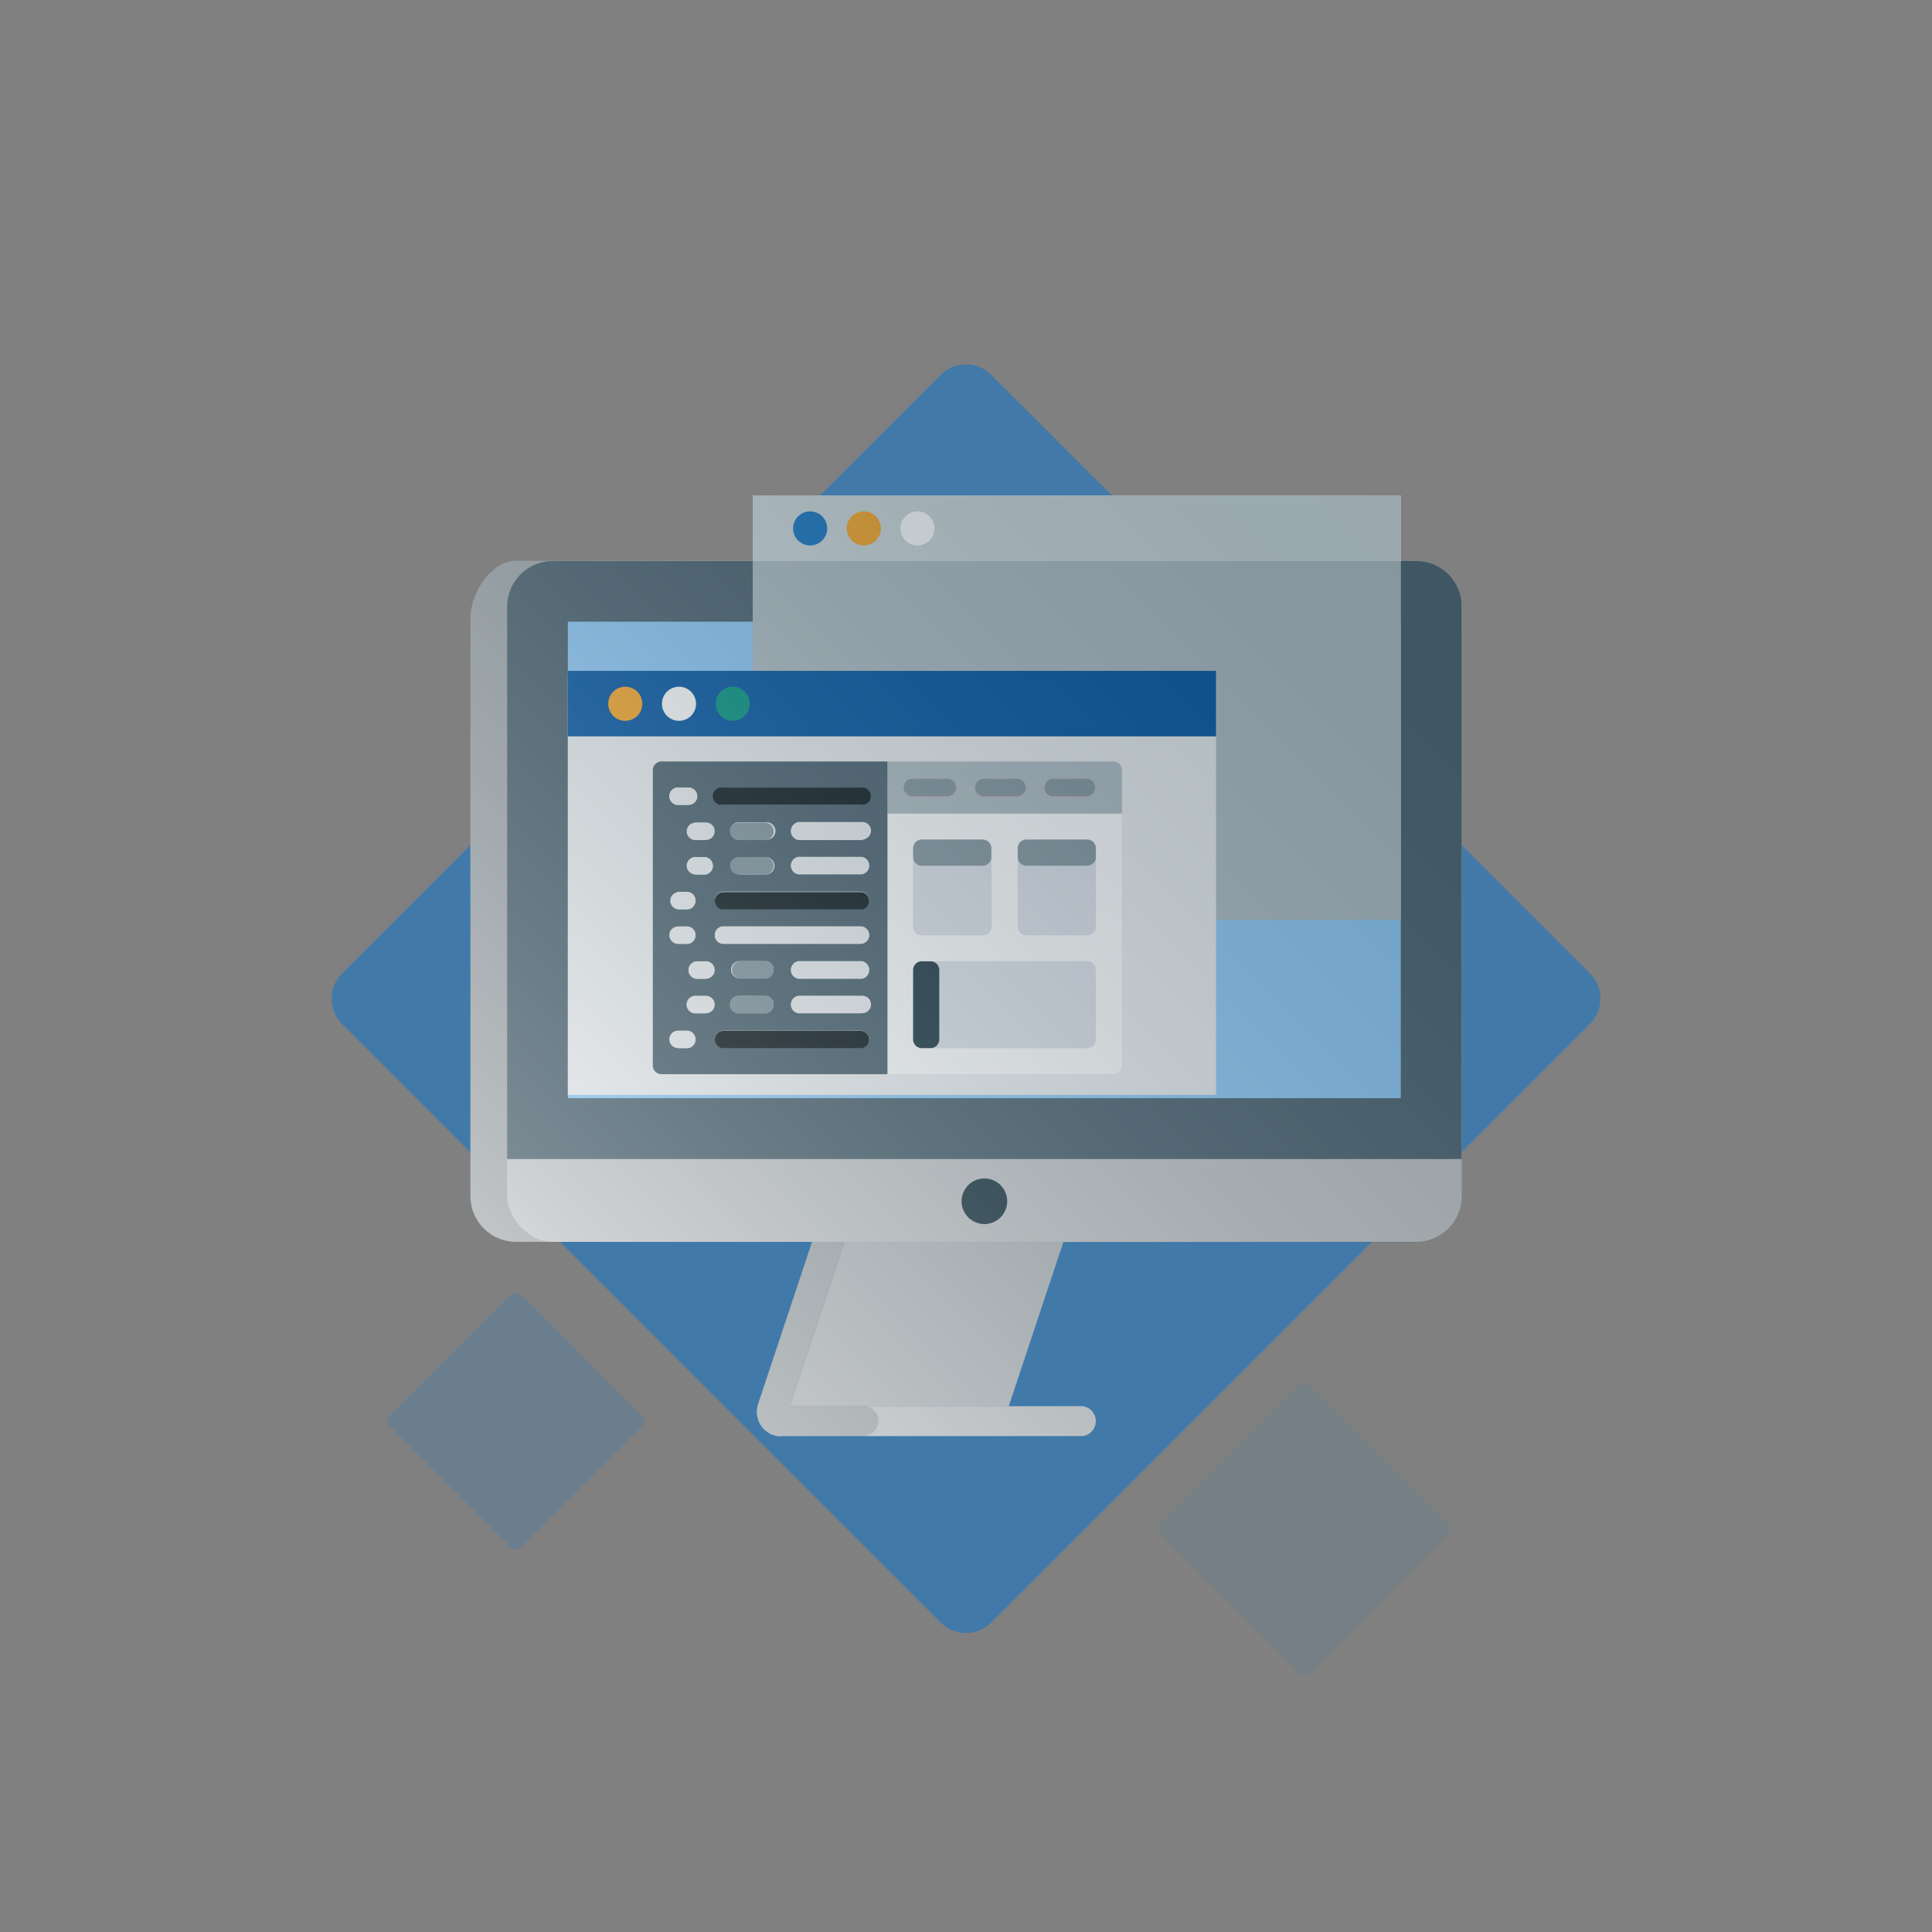 <svg xmlns="http://www.w3.org/2000/svg" xmlns:xlink="http://www.w3.org/1999/xlink" viewBox="0 0 194.91 194.91"><rect x="0" y="0" width="194.91" height="194.91" fill="#808080" stroke="none"/><defs><style>.cls-1{fill:none;}.cls-2{isolation:isolate;}.cls-3{clip-path:url(#clip-path);}.cls-4{opacity:0.6;mix-blend-mode:multiply;}.cls-5{clip-path:url(#clip-path-3);}.cls-6{fill:#1876c4;}.cls-7{opacity:0.2;}.cls-8{clip-path:url(#clip-path-4);}.cls-9{fill:#a4a9ad;}.cls-10{fill:#c3c6c8;}.cls-11{fill:#4c636f;}.cls-12{fill:#90caf9;}.cls-13{fill:#b3b8ba;}.cls-14{fill:#203945;}.cls-15{opacity:0.1;}.cls-16{clip-path:url(#clip-path-5);}.cls-17{fill:#b0bec5;}.cls-18{fill:#cfd8dc;}.cls-19{fill:#faa629;}.cls-20{fill:#fff;}.cls-21{fill:#333e48;}.cls-22{fill:#eceff1;}.cls-23{fill:#0455a4;}.cls-24{fill:#049681;}.cls-25{fill:#ff6469;}.cls-26{fill:#8497a0;}.cls-27{fill:#dee3ed;}.cls-28{fill:#0e1a1e;}.cls-29{opacity:0.3;mix-blend-mode:overlay;}.cls-30{clip-path:url(#clip-path-6);}.cls-31{clip-path:url(#clip-path-7);}.cls-32{fill:url(#Безымянный_градиент);}</style><clipPath id="clip-path"><rect class="cls-1" x="33.46" y="36.75" width="128" height="132.19"/></clipPath><clipPath id="clip-path-3"><rect class="cls-1" x="33.46" y="36.75" width="128" height="128"/></clipPath><clipPath id="clip-path-4"><rect class="cls-1" x="39.06" y="130.4" width="25.99" height="25.99"/></clipPath><clipPath id="clip-path-5"><rect class="cls-1" x="116.91" y="139.58" width="29.37" height="29.37"/></clipPath><clipPath id="clip-path-6"><rect class="cls-1" x="47.46" y="50" width="100" height="94.91"/></clipPath><clipPath id="clip-path-7"><path class="cls-1" d="M142.86,56.59h-1.53V50H75.94v6.59H52.06c-2.53,0-4.6,3.3-4.6,5.83v58.27a4.61,4.61,0,0,0,4.6,4.6H81.93l-5.44,16.34h0a2.47,2.47,0,0,0,2.33,3.29h30.45a1.52,1.52,0,0,0,0-3h-7.51l5.52-16.59h35.58a4.61,4.61,0,0,0,4.6-4.6V61.19a4.61,4.61,0,0,0-4.6-4.6M79.68,141.87l5.52-16.59h0Z"/></clipPath><linearGradient id="Безымянный_градиент" x1="33.46" y1="168.91" x2="34.46" y2="168.91" gradientTransform="matrix(117.7, 0, 0, -117.7, -3893.3, 19976.95)" gradientUnits="userSpaceOnUse"><stop offset="0" stop-color="#fff"/><stop offset="0.04" stop-color="#eceeef"/><stop offset="0.18" stop-color="#b7bfc3"/><stop offset="0.32" stop-color="#88969c"/><stop offset="0.46" stop-color="#63747d"/><stop offset="0.6" stop-color="#465a64"/><stop offset="0.74" stop-color="#314853"/><stop offset="0.87" stop-color="#243d48"/><stop offset="1" stop-color="#203945"/></linearGradient></defs><title>Ресурс 2</title><g class="cls-2"><g id="Слой_2" data-name="Слой 2"><g id="Слой_1-2" data-name="Слой 1"><g class="cls-3"><g class="cls-3"><g class="cls-4"><g class="cls-5"><path class="cls-6" d="M94.9,37.81,34.51,98.2a3.61,3.61,0,0,0,0,5.11L94.9,163.69a3.61,3.61,0,0,0,5.1,0L160.4,103.3a3.61,3.61,0,0,0,0-5.11L100,37.81a3.61,3.61,0,0,0-5.1,0"/></g></g><g class="cls-7"><g class="cls-8"><path class="cls-6" d="M51.54,130.61,39.28,142.87a.73.73,0,0,0,0,1l12.26,12.26a.73.73,0,0,0,1,0l12.26-12.26a.73.73,0,0,0,0-1L52.58,130.61a.73.73,0,0,0-1,0"/></g></g><path class="cls-9" d="M52.06,125.28a4.61,4.61,0,0,1-4.6-4.6V62.41c0-2.53,2.07-5.83,4.6-5.83h87.1a4.61,4.61,0,0,1,4.6,4.6v59.5a4.61,4.61,0,0,1-4.6,4.6Z"/><rect class="cls-10" x="51.16" y="56.59" width="96.3" height="68.7" rx="4.6" ry="4.6"/><path class="cls-11" d="M55.76,56.59h87.1a4.61,4.61,0,0,1,4.6,4.6v55.74H51.16V61.19a4.61,4.61,0,0,1,4.6-4.6"/><rect class="cls-12" x="57.29" y="62.72" width="84.03" height="48.07"/><polygon class="cls-13" points="101.76 141.87 79.68 141.87 85.2 125.28 107.28 125.28 101.76 141.87"/><path class="cls-10" d="M109.27,141.87a1.52,1.52,0,0,1,0,3H87.35v-3Z"/><path class="cls-9" d="M78.82,144.91a2.48,2.48,0,0,1-2.33-3.29h0l5.44-16.34H85.2l-5.52,16.58h7.67a1.52,1.52,0,0,1,0,3H78.82Z"/><path class="cls-14" d="M101.61,121.19a2.3,2.3,0,1,1-2.3-2.3,2.3,2.3,0,0,1,2.3,2.3"/><g class="cls-15"><g class="cls-16"><path class="cls-6" d="M131,139.82l-13.86,13.85a.83.83,0,0,0,0,1.17L131,168.7a.83.83,0,0,0,1.17,0L146,154.84a.83.83,0,0,0,0-1.17l-13.86-13.85a.83.83,0,0,0-1.17,0"/></g></g><rect class="cls-17" x="75.94" y="50" width="65.39" height="42.78"/><rect class="cls-18" x="75.94" y="50" width="65.39" height="6.61"/><path class="cls-6" d="M83.45,53.31a1.72,1.72,0,1,1-1.73-1.72,1.72,1.72,0,0,1,1.73,1.72"/><path class="cls-19" d="M88.86,53.31a1.72,1.72,0,1,1-1.73-1.72,1.72,1.72,0,0,1,1.73,1.72"/><path class="cls-20" d="M94.28,53.31a1.72,1.72,0,1,1-1.72-1.72,1.72,1.72,0,0,1,1.72,1.72"/><path class="cls-21" d="M122.1,84.09l-2.19-1.76a3,3,0,0,0,.33-1.37,3,3,0,1,0-1.1,2.33l2.19,1.76a.61.61,0,0,0,.39.14.61.61,0,0,0,.38-1.1m-4.88-1.35A1.79,1.79,0,1,1,119,81a1.79,1.79,0,0,1-1.78,1.78"/><rect class="cls-21" x="82.85" y="76.71" width="0.92" height="9.72"/><rect class="cls-22" x="57.29" y="68.38" width="65.39" height="42.08"/><rect class="cls-23" x="57.29" y="67.68" width="65.39" height="6.61"/><path class="cls-19" d="M64.8,71a1.72,1.72,0,1,1-1.72-1.72A1.72,1.72,0,0,1,64.8,71"/><path class="cls-20" d="M70.22,71a1.72,1.72,0,1,1-1.73-1.72A1.72,1.72,0,0,1,70.22,71"/><path class="cls-24" d="M75.64,71a1.72,1.72,0,1,1-1.73-1.72A1.72,1.72,0,0,1,75.64,71"/><path class="cls-20" d="M89.53,108.37h22.78a.88.88,0,0,0,.88-.88V82.08H89.53Zm13.14-21.91v-.88a.88.88,0,0,1,.88-.88h6.13a.88.88,0,0,1,.88.88v7.89a.88.88,0,0,1-.88.88h-6.13a.88.88,0,0,1-.88-.88Zm-10.51,0v-.88a.88.88,0,0,1,.88-.88h6.13a.88.88,0,0,1,.88.88v7.89a.88.88,0,0,1-.88.88H93a.88.88,0,0,1-.88-.88v-7ZM93,97h16.65a.88.88,0,0,1,.88.88v7a.88.88,0,0,1-.88.88H93a.88.88,0,0,1-.88-.88v-7A.88.88,0,0,1,93,97"/><path class="cls-17" d="M112.31,76.82H89.53v5.26h23.66V77.7a.88.88,0,0,0-.88-.88"/><path class="cls-25" d="M95.66,80.33h-3.5a.88.88,0,1,1,0-1.75h3.5a.88.88,0,0,1,0,1.75"/><path class="cls-25" d="M102.67,80.33H99.17a.88.88,0,0,1,0-1.75h3.51a.88.88,0,0,1,0,1.75"/><path class="cls-25" d="M109.68,80.33h-3.51a.88.88,0,0,1,0-1.75h3.51a.88.88,0,0,1,0,1.75"/><path class="cls-26" d="M95.66,78.57h-3.5a.88.88,0,1,0,0,1.75h3.5a.88.88,0,0,0,0-1.75"/><path class="cls-26" d="M102.67,78.57H99.17a.88.88,0,0,0,0,1.75h3.51a.88.88,0,0,0,0-1.75"/><path class="cls-26" d="M109.68,78.57h-3.51a.88.88,0,0,0,0,1.75h3.51a.88.88,0,0,0,0-1.75"/><path class="cls-27" d="M93,94.35h6.13a.88.88,0,0,0,.88-.88v-7a.88.88,0,0,1-.88.88H93a.88.88,0,0,1-.88-.88v7a.88.88,0,0,0,.88.88"/><path class="cls-27" d="M103.55,94.35h6.13a.88.88,0,0,0,.88-.88v-7a.88.88,0,0,1-.88.88h-6.13a.88.88,0,0,1-.88-.88v7a.88.88,0,0,0,.88.88"/><path class="cls-26" d="M93,87.34h6.13a.88.88,0,0,0,.88-.88v-.88a.88.88,0,0,0-.88-.88H93a.88.88,0,0,0-.88.88v.88a.88.88,0,0,0,.88.88"/><path class="cls-26" d="M103.55,87.34h6.13a.88.88,0,0,0,.88-.88v-.88a.88.88,0,0,0-.88-.88h-6.13a.88.88,0,0,0-.88.88v.88a.88.88,0,0,0,.88.88"/><path class="cls-27" d="M94.79,97.85v7a.88.88,0,0,1-.88.88h15.77a.88.88,0,0,0,.88-.88v-7a.88.88,0,0,0-.88-.88H93.91a.88.88,0,0,1,.88.88"/><path class="cls-14" d="M93,105.74h.88a.88.88,0,0,0,.88-.88v-7a.88.88,0,0,0-.88-.88H93a.88.88,0,0,0-.88.88v7a.88.88,0,0,0,.88.88"/><path class="cls-11" d="M89.53,76.82H66.74a.88.88,0,0,0-.88.88v29.79a.88.88,0,0,0,.88.88H89.53ZM72.88,79.45h14a.88.88,0,0,1,0,1.75h-14a.88.88,0,0,1,0-1.75m-4.38,0h.88a.88.88,0,0,1,0,1.75H68.5a.88.88,0,1,1,0-1.75m8.76,5.26H74.63a.88.88,0,1,1,0-1.75h2.63a.88.88,0,1,1,0,1.75m.88,2.63a.88.88,0,0,1-.88.88H74.63a.88.88,0,0,1,0-1.75h2.63a.88.88,0,0,1,.88.88M68.5,93.47h.88a.88.88,0,0,1,0,1.75H68.5a.88.88,0,1,1,0-1.75m-.88-2.63A.88.88,0,0,1,68.5,90h.88a.88.88,0,0,1,0,1.75H68.5a.88.88,0,0,1-.88-.88M70.25,97h.88a.88.88,0,0,1,0,1.75h-.88a.88.88,0,0,1,0-1.75m.88-8.76h-.88a.88.88,0,0,1,0-1.75h.88a.88.88,0,0,1,0,1.75m0-3.51h-.88a.88.88,0,0,1,0-1.75h.88a.88.88,0,1,1,0,1.75m-1.75,21H68.5a.88.88,0,1,1,0-1.75h.88a.88.88,0,0,1,0,1.75m1.75-3.51h-.88a.88.88,0,1,1,0-1.75h.88a.88.88,0,1,1,0,1.75m15.77,3.51h-14a.88.88,0,0,1,0-1.75h14a.88.88,0,0,1,0,1.75m-12.27-5.26h2.63a.88.88,0,0,1,0,1.75H74.63a.88.88,0,1,1,0-1.75m-.88-2.63a.88.88,0,0,1,.88-.88h2.63a.88.88,0,0,1,0,1.75H74.63a.88.88,0,0,1-.88-.88m13.14,4.38H80.77a.88.88,0,1,1,0-1.75H86.9a.88.88,0,1,1,0,1.75m0-3.5H80.77a.88.88,0,1,1,0-1.75H86.9a.88.88,0,0,1,0,1.75m0-3.5h-14a.88.88,0,0,1,0-1.75h14a.88.88,0,0,1,0,1.75m0-3.51h-14a.88.88,0,0,1,0-1.75h14a.88.88,0,0,1,0,1.75m0-3.51H80.77a.88.88,0,1,1,0-1.75H86.9a.88.88,0,0,1,0,1.75m0-3.51H80.77a.88.88,0,1,1,0-1.75H86.9a.88.88,0,1,1,0,1.75"/><path class="cls-28" d="M72.88,81.2h14a.88.88,0,1,0,0-1.75h-14a.88.88,0,1,0,0,1.75"/><path class="cls-26" d="M77.26,83H74.63a.88.88,0,1,0,0,1.75h2.63a.88.88,0,0,0,0-1.75"/><path class="cls-26" d="M77.26,86.46H74.63a.88.88,0,1,0,0,1.75h2.63a.88.88,0,0,0,0-1.75"/><path class="cls-28" d="M86.9,90h-14a.88.88,0,0,0,0,1.75h14a.88.88,0,0,0,0-1.75"/><path class="cls-22" d="M86.9,93.47h-14a.88.88,0,0,0,0,1.75h14a.88.88,0,0,0,0-1.75"/><path class="cls-22" d="M86.9,83H80.77a.88.88,0,1,0,0,1.75H86.9a.88.88,0,0,0,0-1.75"/><path class="cls-22" d="M86.9,86.46H80.77a.88.88,0,1,0,0,1.75H86.9a.88.88,0,0,0,0-1.75"/><path class="cls-22" d="M86.9,97H80.77a.88.88,0,1,0,0,1.75H86.9a.88.88,0,0,0,0-1.75"/><path class="cls-22" d="M86.9,100.48H80.77a.88.88,0,1,0,0,1.75H86.9a.88.88,0,0,0,0-1.75"/><path class="cls-26" d="M74.63,98.73h2.63a.88.88,0,0,0,0-1.75H74.63a.88.88,0,0,0,0,1.75"/><path class="cls-26" d="M74.63,102.23h2.63a.88.88,0,0,0,0-1.75H74.63a.88.88,0,1,0,0,1.75"/><path class="cls-28" d="M86.9,104h-14a.88.88,0,0,0,0,1.75h14a.88.88,0,0,0,0-1.75"/><path class="cls-22" d="M68.5,81.2h.88a.88.88,0,1,0,0-1.75H68.5a.88.88,0,1,0,0,1.75"/><path class="cls-22" d="M71.13,83h-.88a.88.88,0,1,0,0,1.75h.88a.88.88,0,0,0,0-1.75"/><path class="cls-22" d="M71.13,86.46h-.88a.88.88,0,1,0,0,1.75h.88a.88.88,0,0,0,0-1.75"/><path class="cls-22" d="M68.5,91.72h.88a.88.88,0,0,0,0-1.75H68.5a.88.88,0,0,0,0,1.75"/><path class="cls-22" d="M68.5,95.22h.88a.88.88,0,0,0,0-1.75H68.5a.88.88,0,0,0,0,1.75"/><path class="cls-22" d="M70.25,98.73h.88a.88.88,0,1,0,0-1.75h-.88a.88.88,0,0,0,0,1.75"/><path class="cls-22" d="M71.13,100.48h-.88a.88.88,0,1,0,0,1.75h.88a.88.88,0,0,0,0-1.75"/><path class="cls-22" d="M69.37,104H68.5a.88.88,0,0,0,0,1.75h.88a.88.88,0,0,0,0-1.75"/><g class="cls-29"><g class="cls-30"><g class="cls-31"><rect class="cls-32" x="28.54" y="28.54" width="137.82" height="137.82" transform="translate(-40.37 97.46) rotate(-45)"/></g></g></g></g></g></g></g></g></svg>